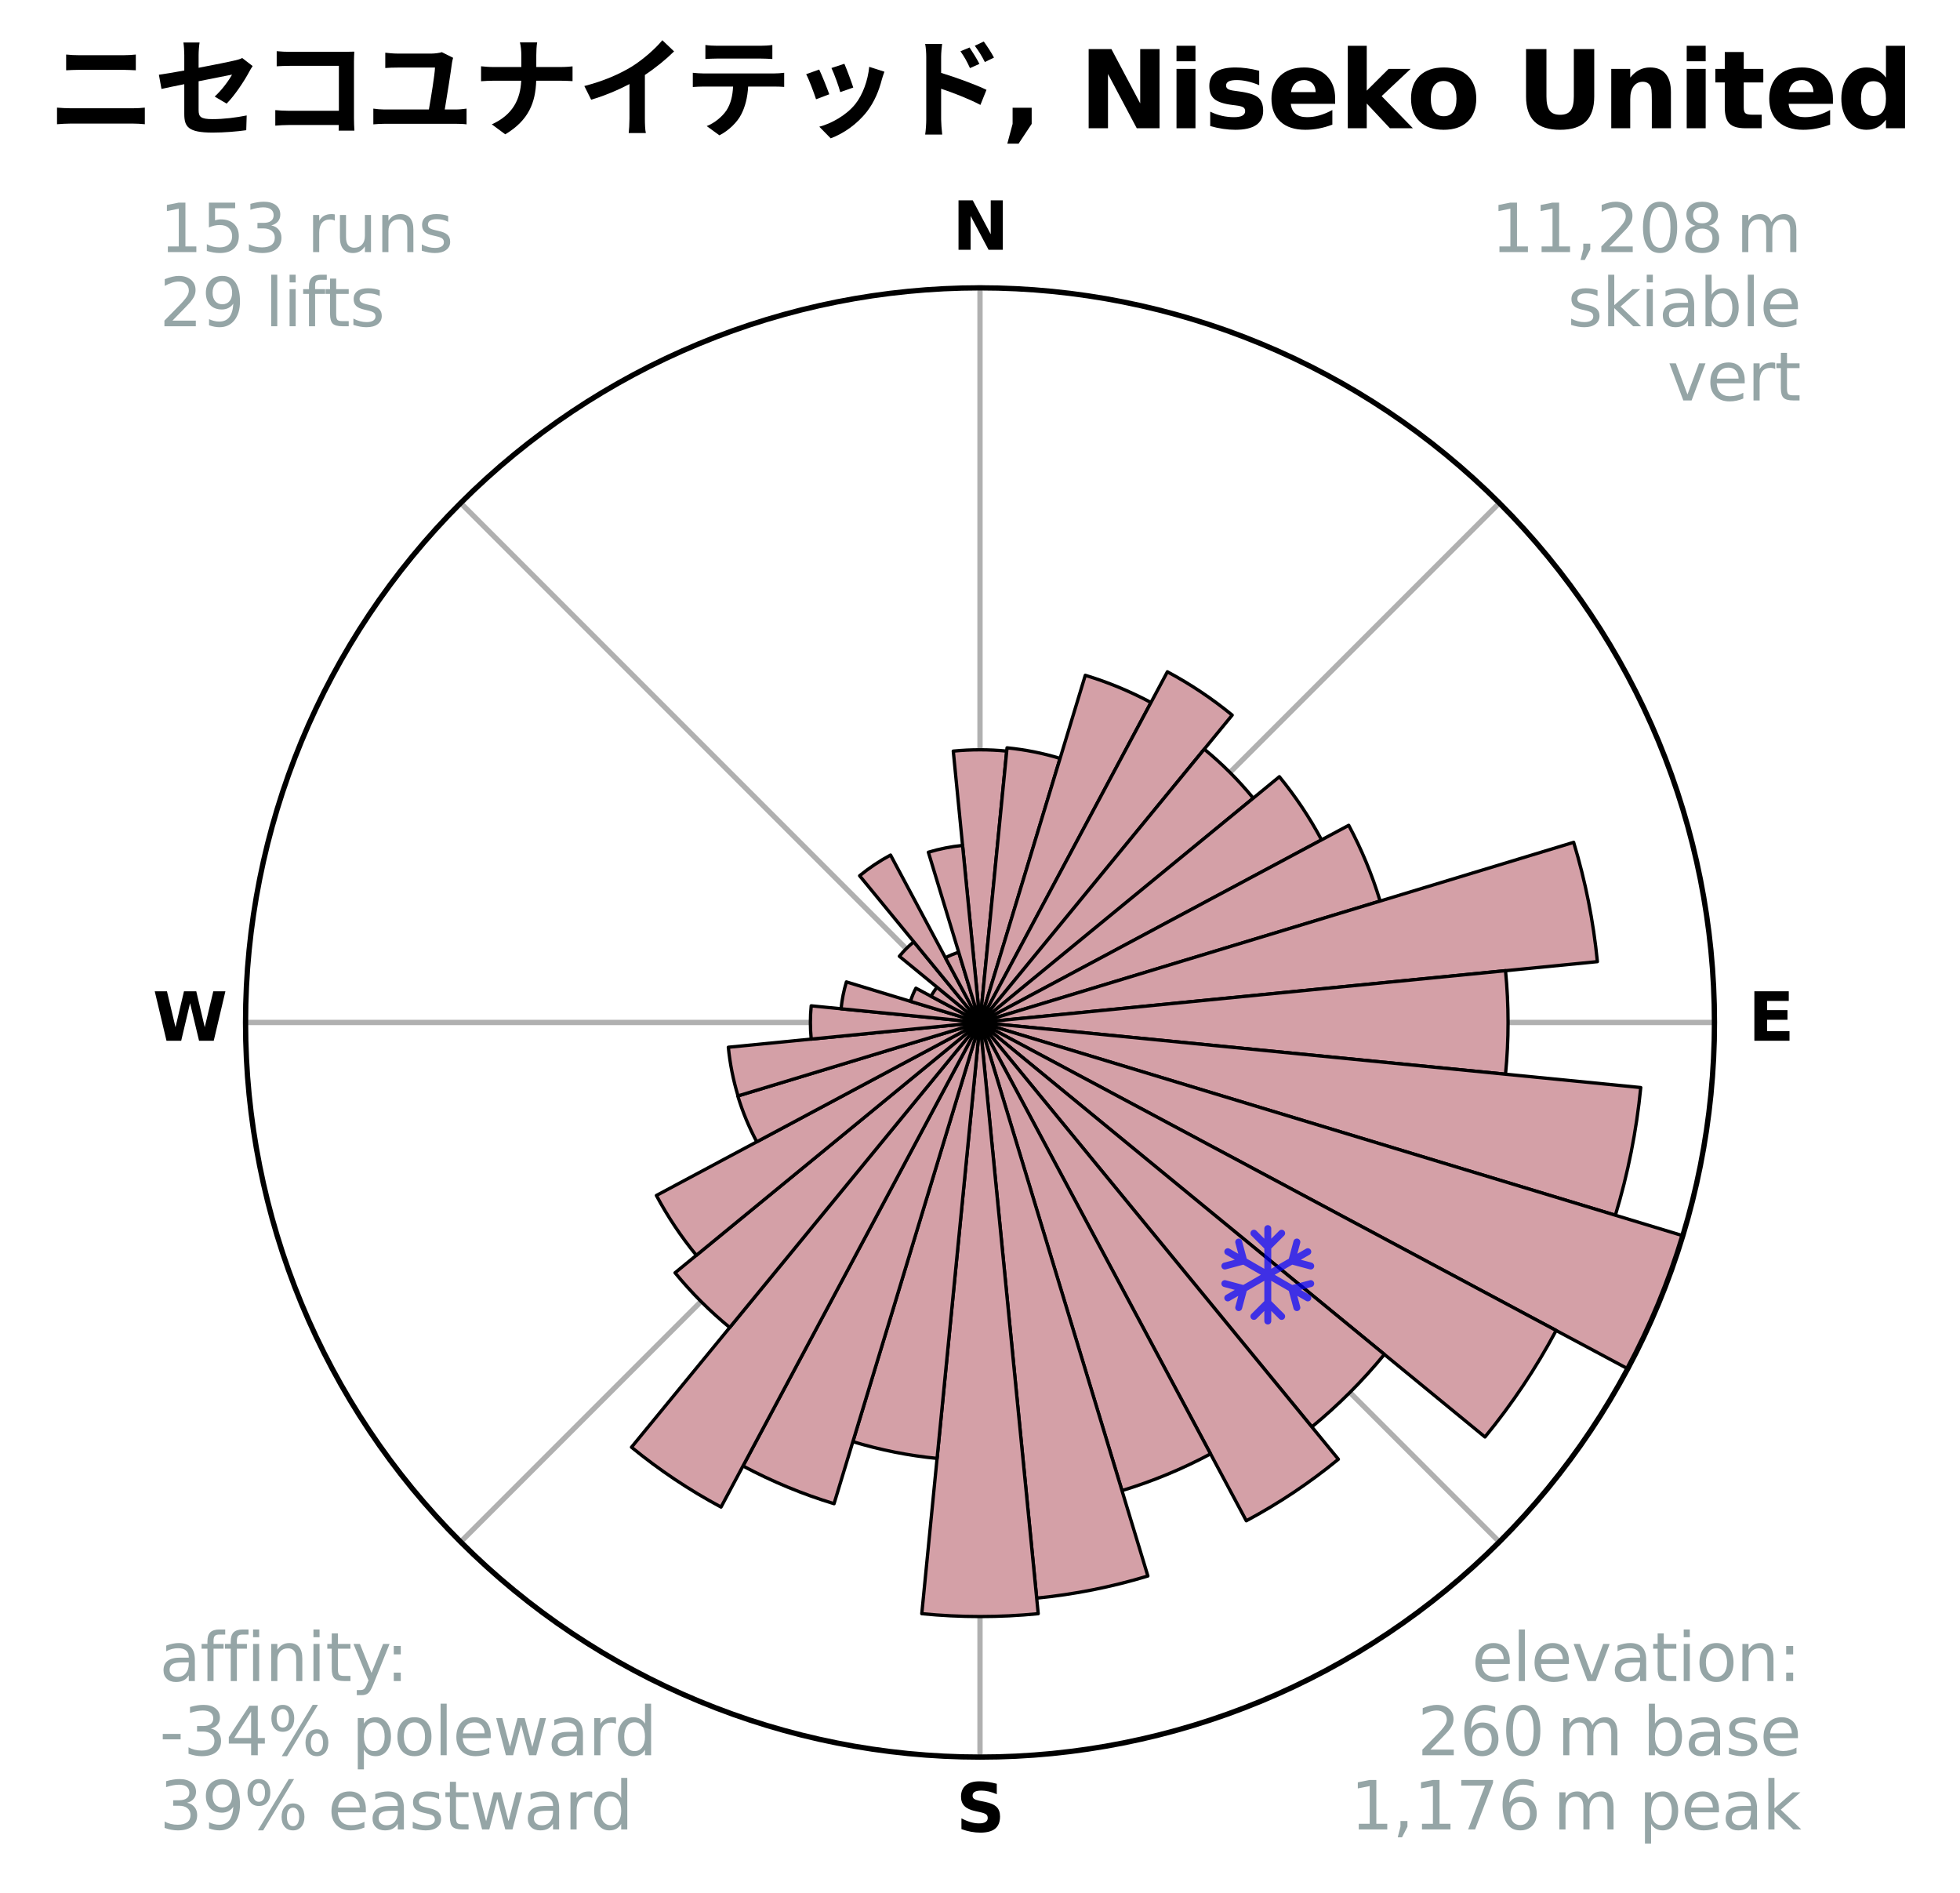 <?xml version="1.0" encoding="utf-8" standalone="no"?>
<!DOCTYPE svg PUBLIC "-//W3C//DTD SVG 1.1//EN"
  "http://www.w3.org/Graphics/SVG/1.1/DTD/svg11.dtd">
<svg xmlns:xlink="http://www.w3.org/1999/xlink" width="295.9pt" height="285.745pt" viewBox="0 0 295.9 285.745" xmlns="http://www.w3.org/2000/svg" version="1.1">
 <title>Ski Rose for ニセコユナイテッド, Niseko United</title>
 <defs>
  <style type="text/css">*{stroke-linejoin: round; stroke-linecap: butt}</style>
 </defs>
 <g id="figure_1">
  <g id="patch_1">
   <path d="M 0 285.745 
L 295.9 285.745 
L 295.9 0 
L 0 0 
z
" style="fill: #ffffff"/>
  </g>
  <g id="axes_1">
   <g id="patch_2">
    <path d="M 258.83 154.326 
C 258.83 139.765 255.962 125.346 250.39 111.894 
C 244.818 98.441 236.65 86.217 226.354 75.921 
C 216.058 65.626 203.834 57.458 190.382 51.886 
C 176.93 46.314 162.511 43.446 147.95 43.446 
C 133.389 43.446 118.97 46.314 105.518 51.886 
C 92.066 57.458 79.842 65.626 69.546 75.921 
C 59.25 86.217 51.082 98.441 45.51 111.894 
C 39.938 125.346 37.07 139.765 37.07 154.326 
C 37.07 168.886 39.938 183.305 45.51 196.757 
C 51.082 210.21 59.25 222.434 69.546 232.73 
C 79.842 243.025 92.066 251.193 105.518 256.765 
C 118.97 262.337 133.389 265.205 147.95 265.205 
C 162.511 265.205 176.93 262.337 190.382 256.765 
C 203.834 251.193 216.058 243.025 226.354 232.73 
C 236.65 222.434 244.818 210.21 250.39 196.757 
C 255.962 183.305 258.83 168.886 258.83 154.326 
M 147.95 154.326 
C 147.95 154.326 147.95 154.326 147.95 154.326 
C 147.95 154.326 147.95 154.326 147.95 154.326 
C 147.95 154.326 147.95 154.326 147.95 154.326 
C 147.95 154.326 147.95 154.326 147.95 154.326 
C 147.95 154.326 147.95 154.326 147.95 154.326 
C 147.95 154.326 147.95 154.326 147.95 154.326 
C 147.95 154.326 147.95 154.326 147.95 154.326 
C 147.95 154.326 147.95 154.326 147.95 154.326 
C 147.95 154.326 147.95 154.326 147.95 154.326 
C 147.95 154.326 147.95 154.326 147.95 154.326 
C 147.95 154.326 147.95 154.326 147.95 154.326 
C 147.95 154.326 147.95 154.326 147.95 154.326 
C 147.95 154.326 147.95 154.326 147.95 154.326 
C 147.95 154.326 147.95 154.326 147.95 154.326 
C 147.95 154.326 147.95 154.326 147.95 154.326 
C 147.95 154.326 147.95 154.326 147.95 154.326 
z
" style="fill: #ffffff"/>
   </g>
   <g id="matplotlib.axis_1">
    <g id="xtick_1">
     <g id="line2d_1">
      <path d="M 147.95 154.326 
L 147.95 43.446 
" clip-path="url(#p6fddde0075)" style="fill: none; stroke: #b0b0b0; stroke-width: 0.8; stroke-linecap: square"/>
     </g>
     <g id="text_1">
      <!-- N -->
      <g transform="translate(143.766 37.705) scale(0.1 -0.1)">
       <defs>
        <path id="DejaVuSans-Bold-4e" d="M 588 4666 
L 1931 4666 
L 3628 1466 
L 3628 4666 
L 4769 4666 
L 4769 0 
L 3425 0 
L 1728 3200 
L 1728 0 
L 588 0 
L 588 4666 
z
" transform="scale(0.016)"/>
       </defs>
       <use xlink:href="#DejaVuSans-Bold-4e"/>
      </g>
     </g>
    </g>
    <g id="xtick_2">
     <g id="line2d_2">
      <path d="M 147.95 154.326 
L 226.354 75.921 
" clip-path="url(#p6fddde0075)" style="fill: none; stroke: #b0b0b0; stroke-width: 0.8; stroke-linecap: square"/>
     </g>
    </g>
    <g id="xtick_3">
     <g id="line2d_3">
      <path d="M 147.95 154.326 
L 258.83 154.326 
" clip-path="url(#p6fddde0075)" style="fill: none; stroke: #b0b0b0; stroke-width: 0.8; stroke-linecap: square"/>
     </g>
     <g id="text_2">
      <!-- E -->
      <g transform="translate(263.914 157.085) scale(0.1 -0.1)">
       <defs>
        <path id="DejaVuSans-Bold-45" d="M 588 4666 
L 3834 4666 
L 3834 3756 
L 1791 3756 
L 1791 2888 
L 3713 2888 
L 3713 1978 
L 1791 1978 
L 1791 909 
L 3903 909 
L 3903 0 
L 588 0 
L 588 4666 
z
" transform="scale(0.016)"/>
       </defs>
       <use xlink:href="#DejaVuSans-Bold-45"/>
      </g>
     </g>
    </g>
    <g id="xtick_4">
     <g id="line2d_4">
      <path d="M 147.95 154.326 
L 226.354 232.73 
" clip-path="url(#p6fddde0075)" style="fill: none; stroke: #b0b0b0; stroke-width: 0.8; stroke-linecap: square"/>
     </g>
    </g>
    <g id="xtick_5">
     <g id="line2d_5">
      <path d="M 147.95 154.326 
L 147.95 265.205 
" clip-path="url(#p6fddde0075)" style="fill: none; stroke: #b0b0b0; stroke-width: 0.8; stroke-linecap: square"/>
     </g>
     <g id="text_3">
      <!-- S -->
      <g transform="translate(144.349 276.465) scale(0.1 -0.1)">
       <defs>
        <path id="DejaVuSans-Bold-53" d="M 3834 4519 
L 3834 3531 
Q 3450 3703 3084 3790 
Q 2719 3878 2394 3878 
Q 1963 3878 1756 3759 
Q 1550 3641 1550 3391 
Q 1550 3203 1689 3098 
Q 1828 2994 2194 2919 
L 2706 2816 
Q 3484 2659 3812 2340 
Q 4141 2022 4141 1434 
Q 4141 663 3683 286 
Q 3225 -91 2284 -91 
Q 1841 -91 1394 -6 
Q 947 78 500 244 
L 500 1259 
Q 947 1022 1364 901 
Q 1781 781 2169 781 
Q 2563 781 2772 912 
Q 2981 1044 2981 1288 
Q 2981 1506 2839 1625 
Q 2697 1744 2272 1838 
L 1806 1941 
Q 1106 2091 782 2419 
Q 459 2747 459 3303 
Q 459 4000 909 4375 
Q 1359 4750 2203 4750 
Q 2588 4750 2994 4692 
Q 3400 4634 3834 4519 
z
" transform="scale(0.016)"/>
       </defs>
       <use xlink:href="#DejaVuSans-Bold-53"/>
      </g>
     </g>
    </g>
    <g id="xtick_6">
     <g id="line2d_6">
      <path d="M 147.95 154.326 
L 69.546 232.73 
" clip-path="url(#p6fddde0075)" style="fill: none; stroke: #b0b0b0; stroke-width: 0.8; stroke-linecap: square"/>
     </g>
    </g>
    <g id="xtick_7">
     <g id="line2d_7">
      <path d="M 147.95 154.326 
L 37.07 154.326 
" clip-path="url(#p6fddde0075)" style="fill: none; stroke: #b0b0b0; stroke-width: 0.8; stroke-linecap: square"/>
     </g>
     <g id="text_4">
      <!-- W -->
      <g transform="translate(23.055 157.085) scale(0.1 -0.1)">
       <defs>
        <path id="DejaVuSans-Bold-57" d="M 191 4666 
L 1344 4666 
L 2150 1275 
L 2950 4666 
L 4109 4666 
L 4909 1275 
L 5716 4666 
L 6859 4666 
L 5759 0 
L 4372 0 
L 3525 3547 
L 2688 0 
L 1300 0 
L 191 4666 
z
" transform="scale(0.016)"/>
       </defs>
       <use xlink:href="#DejaVuSans-Bold-57"/>
      </g>
     </g>
    </g>
    <g id="xtick_8">
     <g id="line2d_8">
      <path d="M 147.95 154.326 
L 69.546 75.921 
" clip-path="url(#p6fddde0075)" style="fill: none; stroke: #b0b0b0; stroke-width: 0.8; stroke-linecap: square"/>
     </g>
    </g>
   </g>
   <g id="matplotlib.axis_2"/>
   <g id="patch_3">
    <path d="M 147.95 154.326 
C 147.95 154.326 147.95 154.326 147.95 154.326 
C 147.95 154.326 147.95 154.326 147.95 154.326 
L 151.984 113.368 
C 150.643 113.236 149.297 113.17 147.95 113.17 
C 146.603 113.17 145.257 113.236 143.916 113.368 
z
" clip-path="url(#p6fddde0075)" style="fill: #d4a0a7; stroke: #000000; stroke-width: 0.5; stroke-linejoin: miter"/>
   </g>
   <g id="patch_4">
    <path d="M 147.95 154.326 
C 147.95 154.326 147.95 154.326 147.95 154.326 
C 147.95 154.326 147.95 154.326 147.95 154.326 
L 160.04 114.469 
C 158.736 114.073 157.413 113.742 156.076 113.476 
C 154.738 113.21 153.389 113.01 152.032 112.876 
z
" clip-path="url(#p6fddde0075)" style="fill: #d4a0a7; stroke: #000000; stroke-width: 0.5; stroke-linejoin: miter"/>
   </g>
   <g id="patch_5">
    <path d="M 147.95 154.326 
C 147.95 154.326 147.95 154.326 147.95 154.326 
C 147.95 154.326 147.95 154.326 147.95 154.326 
L 173.762 106.034 
C 172.182 105.189 170.56 104.423 168.905 103.737 
C 167.249 103.051 165.56 102.447 163.845 101.927 
z
" clip-path="url(#p6fddde0075)" style="fill: #d4a0a7; stroke: #000000; stroke-width: 0.5; stroke-linejoin: miter"/>
   </g>
   <g id="patch_6">
    <path d="M 147.95 154.326 
C 147.95 154.326 147.95 154.326 147.95 154.326 
C 147.95 154.326 147.95 154.326 147.95 154.326 
L 186.022 107.935 
C 184.503 106.689 182.925 105.518 181.291 104.426 
C 179.658 103.335 177.972 102.325 176.24 101.399 
z
" clip-path="url(#p6fddde0075)" style="fill: #d4a0a7; stroke: #000000; stroke-width: 0.5; stroke-linejoin: miter"/>
   </g>
   <g id="patch_7">
    <path d="M 147.95 154.326 
C 147.95 154.326 147.95 154.326 147.95 154.326 
C 147.95 154.326 147.95 154.326 147.95 154.326 
L 189.203 120.47 
C 188.095 119.12 186.921 117.825 185.686 116.59 
C 184.451 115.355 183.155 114.181 181.805 113.073 
z
" clip-path="url(#p6fddde0075)" style="fill: #d4a0a7; stroke: #000000; stroke-width: 0.5; stroke-linejoin: miter"/>
   </g>
   <g id="patch_8">
    <path d="M 147.95 154.326 
C 147.95 154.326 147.95 154.326 147.95 154.326 
C 147.95 154.326 147.95 154.326 147.95 154.326 
L 199.513 126.764 
C 198.611 125.077 197.627 123.434 196.564 121.843 
C 195.5 120.252 194.36 118.714 193.146 117.234 
z
" clip-path="url(#p6fddde0075)" style="fill: #d4a0a7; stroke: #000000; stroke-width: 0.5; stroke-linejoin: miter"/>
   </g>
   <g id="patch_9">
    <path d="M 147.95 154.326 
C 147.95 154.326 147.95 154.326 147.95 154.326 
C 147.95 154.326 147.95 154.326 147.95 154.326 
L 208.354 136.002 
C 207.754 134.025 207.058 132.079 206.267 130.17 
C 205.476 128.261 204.592 126.392 203.618 124.57 
z
" clip-path="url(#p6fddde0075)" style="fill: #d4a0a7; stroke: #000000; stroke-width: 0.5; stroke-linejoin: miter"/>
   </g>
   <g id="patch_10">
    <path d="M 147.95 154.326 
C 147.95 154.326 147.95 154.326 147.95 154.326 
C 147.95 154.326 147.95 154.326 147.95 154.326 
L 241.156 145.146 
C 240.856 142.095 240.405 139.061 239.807 136.054 
C 239.209 133.047 238.464 130.072 237.574 127.138 
z
" clip-path="url(#p6fddde0075)" style="fill: #d4a0a7; stroke: #000000; stroke-width: 0.5; stroke-linejoin: miter"/>
   </g>
   <g id="patch_11">
    <path d="M 147.95 154.326 
C 147.95 154.326 147.95 154.326 147.95 154.326 
C 147.95 154.326 147.95 154.326 147.95 154.326 
L 227.287 162.14 
C 227.543 159.543 227.671 156.935 227.671 154.326 
C 227.671 151.716 227.543 149.108 227.287 146.511 
z
" clip-path="url(#p6fddde0075)" style="fill: #d4a0a7; stroke: #000000; stroke-width: 0.5; stroke-linejoin: miter"/>
   </g>
   <g id="patch_12">
    <path d="M 147.95 154.326 
C 147.95 154.326 147.95 154.326 147.95 154.326 
C 147.95 154.326 147.95 154.326 147.95 154.326 
L 243.87 183.423 
C 244.823 180.283 245.62 177.098 246.26 173.881 
C 246.9 170.663 247.382 167.415 247.704 164.15 
z
" clip-path="url(#p6fddde0075)" style="fill: #d4a0a7; stroke: #000000; stroke-width: 0.5; stroke-linejoin: miter"/>
   </g>
   <g id="patch_13">
    <path d="M 147.95 154.326 
C 147.95 154.326 147.95 154.326 147.95 154.326 
C 147.95 154.326 147.95 154.326 147.95 154.326 
L 245.737 206.594 
C 247.448 203.393 249.001 200.11 250.39 196.757 
C 251.779 193.404 253.002 189.985 254.056 186.512 
z
" clip-path="url(#p6fddde0075)" style="fill: #d4a0a7; stroke: #000000; stroke-width: 0.5; stroke-linejoin: miter"/>
   </g>
   <g id="patch_14">
    <path d="M 147.95 154.326 
C 147.95 154.326 147.95 154.326 147.95 154.326 
C 147.95 154.326 147.95 154.326 147.95 154.326 
L 224.187 216.892 
C 226.235 214.396 228.159 211.802 229.953 209.118 
C 231.746 206.434 233.407 203.663 234.928 200.816 
z
" clip-path="url(#p6fddde0075)" style="fill: #d4a0a7; stroke: #000000; stroke-width: 0.5; stroke-linejoin: miter"/>
   </g>
   <g id="patch_15">
    <path d="M 147.95 154.326 
C 147.95 154.326 147.95 154.326 147.95 154.326 
C 147.95 154.326 147.95 154.326 147.95 154.326 
L 198.049 215.371 
C 200.047 213.731 201.963 211.994 203.791 210.167 
C 205.619 208.339 207.356 206.423 208.996 204.424 
z
" clip-path="url(#p6fddde0075)" style="fill: #d4a0a7; stroke: #000000; stroke-width: 0.5; stroke-linejoin: miter"/>
   </g>
   <g id="patch_16">
    <path d="M 147.95 154.326 
C 147.95 154.326 147.95 154.326 147.95 154.326 
C 147.95 154.326 147.95 154.326 147.95 154.326 
L 188.153 229.54 
C 190.615 228.224 193.011 226.788 195.332 225.237 
C 197.653 223.686 199.896 222.022 202.054 220.251 
z
" clip-path="url(#p6fddde0075)" style="fill: #d4a0a7; stroke: #000000; stroke-width: 0.5; stroke-linejoin: miter"/>
   </g>
   <g id="patch_17">
    <path d="M 147.95 154.326 
C 147.95 154.326 147.95 154.326 147.95 154.326 
C 147.95 154.326 147.95 154.326 147.95 154.326 
L 169.384 224.983 
C 171.696 224.281 173.973 223.466 176.206 222.541 
C 178.439 221.617 180.625 220.583 182.756 219.443 
z
" clip-path="url(#p6fddde0075)" style="fill: #d4a0a7; stroke: #000000; stroke-width: 0.5; stroke-linejoin: miter"/>
   </g>
   <g id="patch_18">
    <path d="M 147.95 154.326 
C 147.95 154.326 147.95 154.326 147.95 154.326 
C 147.95 154.326 147.95 154.326 147.95 154.326 
L 156.508 241.214 
C 159.352 240.934 162.18 240.514 164.983 239.957 
C 167.786 239.399 170.56 238.705 173.294 237.875 
z
" clip-path="url(#p6fddde0075)" style="fill: #d4a0a7; stroke: #000000; stroke-width: 0.5; stroke-linejoin: miter"/>
   </g>
   <g id="patch_19">
    <path d="M 147.95 154.326 
C 147.95 154.326 147.95 154.326 147.95 154.326 
C 147.95 154.326 147.95 154.326 147.95 154.326 
L 139.161 243.563 
C 142.082 243.85 145.015 243.994 147.95 243.994 
C 150.885 243.994 153.818 243.85 156.739 243.563 
z
" clip-path="url(#p6fddde0075)" style="fill: #d4a0a7; stroke: #000000; stroke-width: 0.5; stroke-linejoin: miter"/>
   </g>
   <g id="patch_20">
    <path d="M 147.95 154.326 
C 147.95 154.326 147.95 154.326 147.95 154.326 
C 147.95 154.326 147.95 154.326 147.95 154.326 
L 128.757 217.598 
C 130.828 218.226 132.928 218.752 135.051 219.174 
C 137.173 219.597 139.315 219.914 141.469 220.126 
z
" clip-path="url(#p6fddde0075)" style="fill: #d4a0a7; stroke: #000000; stroke-width: 0.5; stroke-linejoin: miter"/>
   </g>
   <g id="patch_21">
    <path d="M 147.95 154.326 
C 147.95 154.326 147.95 154.326 147.95 154.326 
C 147.95 154.326 147.95 154.326 147.95 154.326 
L 112.168 221.268 
C 114.359 222.44 116.607 223.502 118.902 224.453 
C 121.198 225.404 123.538 226.242 125.916 226.963 
z
" clip-path="url(#p6fddde0075)" style="fill: #d4a0a7; stroke: #000000; stroke-width: 0.5; stroke-linejoin: miter"/>
   </g>
   <g id="patch_22">
    <path d="M 147.95 154.326 
C 147.95 154.326 147.95 154.326 147.95 154.326 
C 147.95 154.326 147.95 154.326 147.95 154.326 
L 95.336 218.436 
C 97.434 220.158 99.616 221.776 101.873 223.285 
C 104.13 224.793 106.46 226.189 108.854 227.469 
z
" clip-path="url(#p6fddde0075)" style="fill: #d4a0a7; stroke: #000000; stroke-width: 0.5; stroke-linejoin: miter"/>
   </g>
   <g id="patch_23">
    <path d="M 147.95 154.326 
C 147.95 154.326 147.95 154.326 147.95 154.326 
C 147.95 154.326 147.95 154.326 147.95 154.326 
L 101.911 192.109 
C 103.147 193.616 104.457 195.061 105.836 196.44 
C 107.214 197.818 108.66 199.128 110.166 200.365 
z
" clip-path="url(#p6fddde0075)" style="fill: #d4a0a7; stroke: #000000; stroke-width: 0.5; stroke-linejoin: miter"/>
   </g>
   <g id="patch_24">
    <path d="M 147.95 154.326 
C 147.95 154.326 147.95 154.326 147.95 154.326 
C 147.95 154.326 147.95 154.326 147.95 154.326 
L 99.096 180.439 
C 99.95 182.038 100.883 183.594 101.89 185.102 
C 102.898 186.609 103.978 188.066 105.129 189.468 
z
" clip-path="url(#p6fddde0075)" style="fill: #d4a0a7; stroke: #000000; stroke-width: 0.5; stroke-linejoin: miter"/>
   </g>
   <g id="patch_25">
    <path d="M 147.95 154.326 
C 147.95 154.326 147.95 154.326 147.95 154.326 
C 147.95 154.326 147.95 154.326 147.95 154.326 
L 111.382 165.418 
C 111.745 166.615 112.167 167.794 112.645 168.949 
C 113.124 170.105 113.659 171.236 114.249 172.339 
z
" clip-path="url(#p6fddde0075)" style="fill: #d4a0a7; stroke: #000000; stroke-width: 0.5; stroke-linejoin: miter"/>
   </g>
   <g id="patch_26">
    <path d="M 147.95 154.326 
C 147.95 154.326 147.95 154.326 147.95 154.326 
C 147.95 154.326 147.95 154.326 147.95 154.326 
L 109.957 158.067 
C 110.08 159.311 110.263 160.548 110.507 161.773 
C 110.751 162.999 111.055 164.212 111.417 165.408 
z
" clip-path="url(#p6fddde0075)" style="fill: #d4a0a7; stroke: #000000; stroke-width: 0.5; stroke-linejoin: miter"/>
   </g>
   <g id="patch_27">
    <path d="M 147.95 154.326 
C 147.95 154.326 147.95 154.326 147.95 154.326 
C 147.95 154.326 147.95 154.326 147.95 154.326 
L 122.468 151.816 
C 122.386 152.65 122.345 153.487 122.345 154.326 
C 122.345 155.164 122.386 156.001 122.468 156.835 
z
" clip-path="url(#p6fddde0075)" style="fill: #d4a0a7; stroke: #000000; stroke-width: 0.5; stroke-linejoin: miter"/>
   </g>
   <g id="patch_28">
    <path d="M 147.95 154.326 
C 147.95 154.326 147.95 154.326 147.95 154.326 
C 147.95 154.326 147.95 154.326 147.95 154.326 
L 127.781 148.207 
C 127.581 148.868 127.413 149.537 127.279 150.214 
C 127.144 150.89 127.043 151.573 126.975 152.26 
z
" clip-path="url(#p6fddde0075)" style="fill: #d4a0a7; stroke: #000000; stroke-width: 0.5; stroke-linejoin: miter"/>
   </g>
   <g id="patch_29">
    <path d="M 147.95 154.326 
C 147.95 154.326 147.95 154.326 147.95 154.326 
C 147.95 154.326 147.95 154.326 147.95 154.326 
L 138.275 149.154 
C 138.106 149.471 137.952 149.796 137.815 150.127 
C 137.677 150.459 137.556 150.797 137.452 151.141 
z
" clip-path="url(#p6fddde0075)" style="fill: #d4a0a7; stroke: #000000; stroke-width: 0.5; stroke-linejoin: miter"/>
   </g>
   <g id="patch_30">
    <path d="M 147.95 154.326 
C 147.95 154.326 147.95 154.326 147.95 154.326 
C 147.95 154.326 147.95 154.326 147.95 154.326 
L 141.472 149.009 
C 141.298 149.221 141.134 149.442 140.982 149.67 
C 140.83 149.898 140.688 150.133 140.559 150.375 
z
" clip-path="url(#p6fddde0075)" style="fill: #d4a0a7; stroke: #000000; stroke-width: 0.5; stroke-linejoin: miter"/>
   </g>
   <g id="patch_31">
    <path d="M 147.95 154.326 
C 147.95 154.326 147.95 154.326 147.95 154.326 
C 147.95 154.326 147.95 154.326 147.95 154.326 
L 137.96 142.152 
C 137.561 142.479 137.179 142.826 136.815 143.19 
C 136.45 143.555 136.104 143.937 135.777 144.335 
z
" clip-path="url(#p6fddde0075)" style="fill: #d4a0a7; stroke: #000000; stroke-width: 0.5; stroke-linejoin: miter"/>
   </g>
   <g id="patch_32">
    <path d="M 147.95 154.326 
C 147.95 154.326 147.95 154.326 147.95 154.326 
C 147.95 154.326 147.95 154.326 147.95 154.326 
L 134.446 129.061 
C 133.619 129.503 132.814 129.985 132.034 130.506 
C 131.255 131.027 130.501 131.586 129.776 132.181 
z
" clip-path="url(#p6fddde0075)" style="fill: #d4a0a7; stroke: #000000; stroke-width: 0.5; stroke-linejoin: miter"/>
   </g>
   <g id="patch_33">
    <path d="M 147.95 154.326 
C 147.95 154.326 147.95 154.326 147.95 154.326 
C 147.95 154.326 147.95 154.326 147.95 154.326 
L 144.736 143.731 
C 144.389 143.836 144.048 143.958 143.713 144.097 
C 143.378 144.235 143.05 144.39 142.731 144.561 
z
" clip-path="url(#p6fddde0075)" style="fill: #d4a0a7; stroke: #000000; stroke-width: 0.5; stroke-linejoin: miter"/>
   </g>
   <g id="patch_34">
    <path d="M 147.95 154.326 
C 147.95 154.326 147.95 154.326 147.95 154.326 
C 147.95 154.326 147.95 154.326 147.95 154.326 
L 145.318 127.605 
C 144.444 127.691 143.574 127.82 142.712 127.992 
C 141.85 128.163 140.997 128.377 140.156 128.632 
z
" clip-path="url(#p6fddde0075)" style="fill: #d4a0a7; stroke: #000000; stroke-width: 0.5; stroke-linejoin: miter"/>
   </g>
   <g id="PathCollection_1">
    <defs>
     <path id="md1e8bf6f06" d="M 0.194 7.414 
L 0.194 7.414 
C 0.055 7.414 -0.078 7.359 -0.176 7.261 
C -0.274 7.163 -0.33 7.03 -0.33 6.891 
L -0.33 5.365 
L -1.528 6.564 
L -1.528 6.564 
C -1.577 6.613 -1.635 6.651 -1.698 6.678 
C -1.762 6.704 -1.83 6.718 -1.899 6.718 
C -1.968 6.718 -2.036 6.704 -2.1 6.678 
C -2.163 6.651 -2.221 6.613 -2.27 6.564 
L -2.27 6.564 
C -2.318 6.515 -2.357 6.458 -2.383 6.394 
C -2.41 6.33 -2.423 6.262 -2.423 6.193 
C -2.423 6.124 -2.41 6.056 -2.383 5.993 
C -2.357 5.929 -2.318 5.871 -2.27 5.823 
L -0.33 3.884 
L -0.33 0.821 
L -2.981 2.352 
L -3.692 5.001 
L -3.692 5.001 
C -3.728 5.135 -3.815 5.25 -3.935 5.319 
C -4.055 5.389 -4.198 5.408 -4.332 5.372 
L -4.332 5.372 
C -4.466 5.336 -4.581 5.249 -4.65 5.129 
C -4.719 5.009 -4.738 4.866 -4.703 4.732 
L -4.263 3.093 
L -5.586 3.856 
L -5.586 3.856 
C -5.645 3.89 -5.711 3.913 -5.779 3.922 
C -5.847 3.931 -5.916 3.926 -5.983 3.909 
C -6.049 3.891 -6.111 3.86 -6.166 3.818 
C -6.221 3.777 -6.266 3.724 -6.301 3.665 
L -6.301 3.665 
C -6.335 3.605 -6.358 3.54 -6.367 3.471 
C -6.375 3.403 -6.371 3.334 -6.353 3.267 
C -6.335 3.201 -6.304 3.139 -6.263 3.084 
C -6.221 3.03 -6.168 2.984 -6.109 2.95 
L -4.786 2.187 
L -6.425 1.747 
L -6.425 1.747 
C -6.559 1.711 -6.673 1.623 -6.743 1.503 
C -6.812 1.383 -6.831 1.24 -6.795 1.106 
L -6.795 1.106 
C -6.777 1.04 -6.747 0.978 -6.705 0.923 
C -6.663 0.869 -6.611 0.823 -6.551 0.789 
C -6.491 0.754 -6.426 0.732 -6.357 0.723 
C -6.289 0.715 -6.22 0.719 -6.154 0.737 
L -3.505 1.447 
L -0.852 -0.085 
L -3.504 -1.616 
L -6.154 -0.906 
L -6.154 -0.906 
C -6.22 -0.888 -6.289 -0.883 -6.358 -0.892 
C -6.426 -0.901 -6.492 -0.924 -6.551 -0.958 
C -6.611 -0.992 -6.663 -1.038 -6.705 -1.093 
C -6.747 -1.148 -6.778 -1.21 -6.795 -1.276 
L -6.795 -1.276 
C -6.831 -1.41 -6.812 -1.553 -6.743 -1.673 
C -6.673 -1.793 -6.559 -1.881 -6.425 -1.917 
L -4.786 -2.355 
L -6.109 -3.12 
L -6.109 -3.12 
C -6.229 -3.189 -6.316 -3.303 -6.352 -3.437 
C -6.388 -3.571 -6.37 -3.713 -6.301 -3.834 
L -6.301 -3.834 
C -6.266 -3.893 -6.221 -3.945 -6.166 -3.987 
C -6.112 -4.029 -6.049 -4.06 -5.983 -4.078 
C -5.917 -4.096 -5.847 -4.1 -5.779 -4.091 
C -5.711 -4.082 -5.645 -4.06 -5.586 -4.026 
L -4.263 -3.261 
L -4.703 -4.9 
L -4.703 -4.9 
C -4.738 -5.034 -4.719 -5.177 -4.65 -5.297 
C -4.581 -5.417 -4.466 -5.505 -4.332 -5.541 
L -4.332 -5.541 
C -4.198 -5.576 -4.056 -5.558 -3.936 -5.488 
C -3.816 -5.419 -3.728 -5.305 -3.692 -5.171 
L -2.982 -2.522 
L -0.329 -0.99 
L -0.329 -4.052 
L -2.269 -5.992 
L -2.269 -5.992 
C -2.318 -6.04 -2.357 -6.098 -2.383 -6.162 
C -2.41 -6.225 -2.423 -6.293 -2.423 -6.362 
C -2.423 -6.431 -2.41 -6.499 -2.383 -6.563 
C -2.357 -6.626 -2.318 -6.684 -2.269 -6.733 
L -2.269 -6.733 
C -2.221 -6.782 -2.163 -6.82 -2.1 -6.847 
C -2.036 -6.873 -1.968 -6.887 -1.899 -6.887 
C -1.83 -6.887 -1.762 -6.873 -1.698 -6.847 
C -1.635 -6.82 -1.577 -6.782 -1.528 -6.733 
L -0.329 -5.534 
L -0.329 -7.06 
L -0.329 -7.06 
C -0.329 -7.198 -0.274 -7.332 -0.176 -7.43 
C -0.078 -7.528 0.055 -7.583 0.194 -7.583 
L 0.194 -7.583 
C 0.332 -7.583 0.466 -7.528 0.564 -7.43 
C 0.662 -7.332 0.717 -7.198 0.717 -7.06 
L 0.717 -5.534 
L 1.916 -6.733 
L 1.916 -6.733 
C 1.964 -6.782 2.022 -6.82 2.086 -6.847 
C 2.149 -6.873 2.218 -6.887 2.286 -6.887 
C 2.355 -6.887 2.423 -6.873 2.487 -6.847 
C 2.551 -6.82 2.608 -6.782 2.657 -6.733 
L 2.657 -6.733 
C 2.706 -6.684 2.744 -6.626 2.771 -6.563 
C 2.797 -6.499 2.811 -6.431 2.811 -6.362 
C 2.811 -6.293 2.797 -6.225 2.771 -6.162 
C 2.744 -6.098 2.706 -6.04 2.657 -5.992 
L 0.717 -4.052 
L 0.717 -0.991 
L 3.369 -2.523 
L 4.079 -5.171 
L 4.079 -5.171 
C 4.115 -5.305 4.203 -5.419 4.323 -5.488 
C 4.443 -5.558 4.586 -5.576 4.72 -5.541 
L 4.72 -5.541 
C 4.854 -5.505 4.968 -5.417 5.038 -5.297 
C 5.107 -5.177 5.126 -5.034 5.09 -4.9 
L 4.65 -3.263 
L 5.973 -4.026 
L 5.973 -4.026 
C 6.033 -4.06 6.098 -4.082 6.167 -4.091 
C 6.235 -4.1 6.304 -4.096 6.37 -4.078 
C 6.437 -4.06 6.499 -4.029 6.554 -3.987 
C 6.608 -3.945 6.654 -3.893 6.688 -3.833 
L 6.688 -3.833 
C 6.757 -3.713 6.776 -3.571 6.74 -3.437 
C 6.704 -3.303 6.616 -3.189 6.496 -3.12 
L 5.173 -2.355 
L 6.812 -1.917 
L 6.812 -1.917 
C 6.946 -1.881 7.061 -1.793 7.13 -1.673 
C 7.2 -1.553 7.219 -1.41 7.183 -1.276 
L 7.183 -1.276 
C 7.165 -1.21 7.134 -1.147 7.093 -1.093 
C 7.051 -1.038 6.998 -0.992 6.939 -0.958 
C 6.879 -0.923 6.813 -0.901 6.745 -0.892 
C 6.677 -0.883 6.608 -0.888 6.541 -0.906 
L 3.891 -1.616 
L 1.239 -0.085 
L 3.893 1.447 
L 6.541 0.737 
L 6.541 0.737 
C 6.675 0.701 6.818 0.72 6.938 0.789 
C 7.058 0.859 7.145 0.973 7.181 1.106 
L 7.181 1.106 
C 7.217 1.24 7.198 1.383 7.129 1.503 
C 7.06 1.623 6.946 1.711 6.812 1.747 
L 5.173 2.187 
L 6.496 2.95 
L 6.496 2.95 
C 6.556 2.984 6.608 3.03 6.65 3.085 
C 6.691 3.139 6.722 3.201 6.74 3.268 
C 6.758 3.334 6.762 3.404 6.753 3.472 
C 6.744 3.54 6.721 3.606 6.687 3.665 
L 6.687 3.665 
C 6.617 3.785 6.503 3.872 6.369 3.908 
C 6.236 3.944 6.093 3.925 5.973 3.856 
L 4.65 3.091 
L 5.089 4.732 
L 5.089 4.732 
C 5.125 4.866 5.106 5.008 5.037 5.128 
C 4.967 5.248 4.853 5.336 4.72 5.372 
L 4.72 5.372 
C 4.586 5.408 4.443 5.389 4.323 5.319 
C 4.203 5.25 4.115 5.136 4.079 5.002 
L 3.368 2.352 
L 0.717 0.821 
L 0.717 3.884 
L 2.657 5.823 
L 2.657 5.823 
C 2.706 5.871 2.745 5.929 2.771 5.993 
C 2.797 6.056 2.811 6.125 2.811 6.193 
C 2.811 6.262 2.797 6.331 2.771 6.394 
C 2.745 6.458 2.706 6.515 2.657 6.564 
L 2.657 6.564 
C 2.608 6.613 2.551 6.652 2.487 6.678 
C 2.424 6.704 2.355 6.718 2.286 6.718 
C 2.218 6.718 2.149 6.704 2.086 6.678 
C 2.022 6.652 1.965 6.613 1.916 6.564 
L 0.717 5.365 
L 0.717 6.891 
L 0.717 6.891 
C 0.717 7.03 0.662 7.163 0.564 7.261 
C 0.466 7.359 0.333 7.414 0.194 7.414 
L 0.194 7.414 
z
"/>
    </defs>
    <g clip-path="url(#p6fddde0075)">
     <use xlink:href="#md1e8bf6f06" x="191.204" y="192.499" style="fill: #0000ff; fill-opacity: 0.7"/>
    </g>
   </g>
   <g id="patch_35">
    <path d="M 147.95 43.446 
C 133.389 43.446 118.97 46.314 105.518 51.886 
C 92.066 57.458 79.842 65.626 69.546 75.921 
C 59.25 86.217 51.082 98.441 45.51 111.894 
C 39.938 125.346 37.07 139.765 37.07 154.326 
C 37.07 168.886 39.938 183.305 45.51 196.757 
C 51.082 210.21 59.25 222.434 69.546 232.73 
C 79.842 243.025 92.066 251.193 105.518 256.765 
C 118.97 262.337 133.389 265.205 147.95 265.205 
C 162.511 265.205 176.93 262.337 190.382 256.765 
C 203.834 251.193 216.058 243.025 226.354 232.73 
C 236.65 222.434 244.818 210.21 250.39 196.757 
C 255.962 183.305 258.83 168.886 258.83 154.326 
C 258.83 139.765 255.962 125.346 250.39 111.894 
C 244.818 98.441 236.65 86.217 226.354 75.921 
C 216.058 65.626 203.834 57.458 190.382 51.886 
C 176.93 46.314 162.511 43.446 147.95 43.446 
" style="fill: none; stroke: #000000; stroke-width: 0.8; stroke-linejoin: miter; stroke-linecap: square"/>
   </g>
   <g id="text_5">
    <!-- 153 runs -->
    <g style="fill: #95a5a6" transform="translate(24.072 38.046) scale(0.1 -0.1)">
     <defs>
      <path id="DejaVuSans-31" d="M 794 531 
L 1825 531 
L 1825 4091 
L 703 3866 
L 703 4441 
L 1819 4666 
L 2450 4666 
L 2450 531 
L 3481 531 
L 3481 0 
L 794 0 
L 794 531 
z
" transform="scale(0.016)"/>
      <path id="DejaVuSans-35" d="M 691 4666 
L 3169 4666 
L 3169 4134 
L 1269 4134 
L 1269 2991 
Q 1406 3038 1543 3061 
Q 1681 3084 1819 3084 
Q 2600 3084 3056 2656 
Q 3513 2228 3513 1497 
Q 3513 744 3044 326 
Q 2575 -91 1722 -91 
Q 1428 -91 1123 -41 
Q 819 9 494 109 
L 494 744 
Q 775 591 1075 516 
Q 1375 441 1709 441 
Q 2250 441 2565 725 
Q 2881 1009 2881 1497 
Q 2881 1984 2565 2268 
Q 2250 2553 1709 2553 
Q 1456 2553 1204 2497 
Q 953 2441 691 2322 
L 691 4666 
z
" transform="scale(0.016)"/>
      <path id="DejaVuSans-33" d="M 2597 2516 
Q 3050 2419 3304 2112 
Q 3559 1806 3559 1356 
Q 3559 666 3084 287 
Q 2609 -91 1734 -91 
Q 1441 -91 1130 -33 
Q 819 25 488 141 
L 488 750 
Q 750 597 1062 519 
Q 1375 441 1716 441 
Q 2309 441 2620 675 
Q 2931 909 2931 1356 
Q 2931 1769 2642 2001 
Q 2353 2234 1838 2234 
L 1294 2234 
L 1294 2753 
L 1863 2753 
Q 2328 2753 2575 2939 
Q 2822 3125 2822 3475 
Q 2822 3834 2567 4026 
Q 2313 4219 1838 4219 
Q 1578 4219 1281 4162 
Q 984 4106 628 3988 
L 628 4550 
Q 988 4650 1302 4700 
Q 1616 4750 1894 4750 
Q 2613 4750 3031 4423 
Q 3450 4097 3450 3541 
Q 3450 3153 3228 2886 
Q 3006 2619 2597 2516 
z
" transform="scale(0.016)"/>
      <path id="DejaVuSans-20" transform="scale(0.016)"/>
      <path id="DejaVuSans-72" d="M 2631 2963 
Q 2534 3019 2420 3045 
Q 2306 3072 2169 3072 
Q 1681 3072 1420 2755 
Q 1159 2438 1159 1844 
L 1159 0 
L 581 0 
L 581 3500 
L 1159 3500 
L 1159 2956 
Q 1341 3275 1631 3429 
Q 1922 3584 2338 3584 
Q 2397 3584 2469 3576 
Q 2541 3569 2628 3553 
L 2631 2963 
z
" transform="scale(0.016)"/>
      <path id="DejaVuSans-75" d="M 544 1381 
L 544 3500 
L 1119 3500 
L 1119 1403 
Q 1119 906 1312 657 
Q 1506 409 1894 409 
Q 2359 409 2629 706 
Q 2900 1003 2900 1516 
L 2900 3500 
L 3475 3500 
L 3475 0 
L 2900 0 
L 2900 538 
Q 2691 219 2414 64 
Q 2138 -91 1772 -91 
Q 1169 -91 856 284 
Q 544 659 544 1381 
z
M 1991 3584 
L 1991 3584 
z
" transform="scale(0.016)"/>
      <path id="DejaVuSans-6e" d="M 3513 2113 
L 3513 0 
L 2938 0 
L 2938 2094 
Q 2938 2591 2744 2837 
Q 2550 3084 2163 3084 
Q 1697 3084 1428 2787 
Q 1159 2491 1159 1978 
L 1159 0 
L 581 0 
L 581 3500 
L 1159 3500 
L 1159 2956 
Q 1366 3272 1645 3428 
Q 1925 3584 2291 3584 
Q 2894 3584 3203 3211 
Q 3513 2838 3513 2113 
z
" transform="scale(0.016)"/>
      <path id="DejaVuSans-73" d="M 2834 3397 
L 2834 2853 
Q 2591 2978 2328 3040 
Q 2066 3103 1784 3103 
Q 1356 3103 1142 2972 
Q 928 2841 928 2578 
Q 928 2378 1081 2264 
Q 1234 2150 1697 2047 
L 1894 2003 
Q 2506 1872 2764 1633 
Q 3022 1394 3022 966 
Q 3022 478 2636 193 
Q 2250 -91 1575 -91 
Q 1294 -91 989 -36 
Q 684 19 347 128 
L 347 722 
Q 666 556 975 473 
Q 1284 391 1588 391 
Q 1994 391 2212 530 
Q 2431 669 2431 922 
Q 2431 1156 2273 1281 
Q 2116 1406 1581 1522 
L 1381 1569 
Q 847 1681 609 1914 
Q 372 2147 372 2553 
Q 372 3047 722 3315 
Q 1072 3584 1716 3584 
Q 2034 3584 2315 3537 
Q 2597 3491 2834 3397 
z
" transform="scale(0.016)"/>
     </defs>
     <use xlink:href="#DejaVuSans-31"/>
     <use xlink:href="#DejaVuSans-35" x="63.623"/>
     <use xlink:href="#DejaVuSans-33" x="127.246"/>
     <use xlink:href="#DejaVuSans-20" x="190.869"/>
     <use xlink:href="#DejaVuSans-72" x="222.656"/>
     <use xlink:href="#DejaVuSans-75" x="263.77"/>
     <use xlink:href="#DejaVuSans-6e" x="327.148"/>
     <use xlink:href="#DejaVuSans-73" x="390.527"/>
    </g>
    <!-- 29 lifts -->
    <g style="fill: #95a5a6" transform="translate(24.072 49.243) scale(0.1 -0.1)">
     <defs>
      <path id="DejaVuSans-32" d="M 1228 531 
L 3431 531 
L 3431 0 
L 469 0 
L 469 531 
Q 828 903 1448 1529 
Q 2069 2156 2228 2338 
Q 2531 2678 2651 2914 
Q 2772 3150 2772 3378 
Q 2772 3750 2511 3984 
Q 2250 4219 1831 4219 
Q 1534 4219 1204 4116 
Q 875 4013 500 3803 
L 500 4441 
Q 881 4594 1212 4672 
Q 1544 4750 1819 4750 
Q 2544 4750 2975 4387 
Q 3406 4025 3406 3419 
Q 3406 3131 3298 2873 
Q 3191 2616 2906 2266 
Q 2828 2175 2409 1742 
Q 1991 1309 1228 531 
z
" transform="scale(0.016)"/>
      <path id="DejaVuSans-39" d="M 703 97 
L 703 672 
Q 941 559 1184 500 
Q 1428 441 1663 441 
Q 2288 441 2617 861 
Q 2947 1281 2994 2138 
Q 2813 1869 2534 1725 
Q 2256 1581 1919 1581 
Q 1219 1581 811 2004 
Q 403 2428 403 3163 
Q 403 3881 828 4315 
Q 1253 4750 1959 4750 
Q 2769 4750 3195 4129 
Q 3622 3509 3622 2328 
Q 3622 1225 3098 567 
Q 2575 -91 1691 -91 
Q 1453 -91 1209 -44 
Q 966 3 703 97 
z
M 1959 2075 
Q 2384 2075 2632 2365 
Q 2881 2656 2881 3163 
Q 2881 3666 2632 3958 
Q 2384 4250 1959 4250 
Q 1534 4250 1286 3958 
Q 1038 3666 1038 3163 
Q 1038 2656 1286 2365 
Q 1534 2075 1959 2075 
z
" transform="scale(0.016)"/>
      <path id="DejaVuSans-6c" d="M 603 4863 
L 1178 4863 
L 1178 0 
L 603 0 
L 603 4863 
z
" transform="scale(0.016)"/>
      <path id="DejaVuSans-69" d="M 603 3500 
L 1178 3500 
L 1178 0 
L 603 0 
L 603 3500 
z
M 603 4863 
L 1178 4863 
L 1178 4134 
L 603 4134 
L 603 4863 
z
" transform="scale(0.016)"/>
      <path id="DejaVuSans-66" d="M 2375 4863 
L 2375 4384 
L 1825 4384 
Q 1516 4384 1395 4259 
Q 1275 4134 1275 3809 
L 1275 3500 
L 2222 3500 
L 2222 3053 
L 1275 3053 
L 1275 0 
L 697 0 
L 697 3053 
L 147 3053 
L 147 3500 
L 697 3500 
L 697 3744 
Q 697 4328 969 4595 
Q 1241 4863 1831 4863 
L 2375 4863 
z
" transform="scale(0.016)"/>
      <path id="DejaVuSans-74" d="M 1172 4494 
L 1172 3500 
L 2356 3500 
L 2356 3053 
L 1172 3053 
L 1172 1153 
Q 1172 725 1289 603 
Q 1406 481 1766 481 
L 2356 481 
L 2356 0 
L 1766 0 
Q 1100 0 847 248 
Q 594 497 594 1153 
L 594 3053 
L 172 3053 
L 172 3500 
L 594 3500 
L 594 4494 
L 1172 4494 
z
" transform="scale(0.016)"/>
     </defs>
     <use xlink:href="#DejaVuSans-32"/>
     <use xlink:href="#DejaVuSans-39" x="63.623"/>
     <use xlink:href="#DejaVuSans-20" x="127.246"/>
     <use xlink:href="#DejaVuSans-6c" x="159.033"/>
     <use xlink:href="#DejaVuSans-69" x="186.816"/>
     <use xlink:href="#DejaVuSans-66" x="214.6"/>
     <use xlink:href="#DejaVuSans-74" x="248.055"/>
     <use xlink:href="#DejaVuSans-73" x="287.264"/>
    </g>
   </g>
   <g id="text_6">
    <!-- 11,208 m -->
    <g style="fill: #95a5a6" transform="translate(225.1 38.046) scale(0.1 -0.1)">
     <defs>
      <path id="DejaVuSans-2c" d="M 750 794 
L 1409 794 
L 1409 256 
L 897 -744 
L 494 -744 
L 750 256 
L 750 794 
z
" transform="scale(0.016)"/>
      <path id="DejaVuSans-30" d="M 2034 4250 
Q 1547 4250 1301 3770 
Q 1056 3291 1056 2328 
Q 1056 1369 1301 889 
Q 1547 409 2034 409 
Q 2525 409 2770 889 
Q 3016 1369 3016 2328 
Q 3016 3291 2770 3770 
Q 2525 4250 2034 4250 
z
M 2034 4750 
Q 2819 4750 3233 4129 
Q 3647 3509 3647 2328 
Q 3647 1150 3233 529 
Q 2819 -91 2034 -91 
Q 1250 -91 836 529 
Q 422 1150 422 2328 
Q 422 3509 836 4129 
Q 1250 4750 2034 4750 
z
" transform="scale(0.016)"/>
      <path id="DejaVuSans-38" d="M 2034 2216 
Q 1584 2216 1326 1975 
Q 1069 1734 1069 1313 
Q 1069 891 1326 650 
Q 1584 409 2034 409 
Q 2484 409 2743 651 
Q 3003 894 3003 1313 
Q 3003 1734 2745 1975 
Q 2488 2216 2034 2216 
z
M 1403 2484 
Q 997 2584 770 2862 
Q 544 3141 544 3541 
Q 544 4100 942 4425 
Q 1341 4750 2034 4750 
Q 2731 4750 3128 4425 
Q 3525 4100 3525 3541 
Q 3525 3141 3298 2862 
Q 3072 2584 2669 2484 
Q 3125 2378 3379 2068 
Q 3634 1759 3634 1313 
Q 3634 634 3220 271 
Q 2806 -91 2034 -91 
Q 1263 -91 848 271 
Q 434 634 434 1313 
Q 434 1759 690 2068 
Q 947 2378 1403 2484 
z
M 1172 3481 
Q 1172 3119 1398 2916 
Q 1625 2713 2034 2713 
Q 2441 2713 2670 2916 
Q 2900 3119 2900 3481 
Q 2900 3844 2670 4047 
Q 2441 4250 2034 4250 
Q 1625 4250 1398 4047 
Q 1172 3844 1172 3481 
z
" transform="scale(0.016)"/>
      <path id="DejaVuSans-202f" transform="scale(0.016)"/>
      <path id="DejaVuSans-6d" d="M 3328 2828 
Q 3544 3216 3844 3400 
Q 4144 3584 4550 3584 
Q 5097 3584 5394 3201 
Q 5691 2819 5691 2113 
L 5691 0 
L 5113 0 
L 5113 2094 
Q 5113 2597 4934 2840 
Q 4756 3084 4391 3084 
Q 3944 3084 3684 2787 
Q 3425 2491 3425 1978 
L 3425 0 
L 2847 0 
L 2847 2094 
Q 2847 2600 2669 2842 
Q 2491 3084 2119 3084 
Q 1678 3084 1418 2786 
Q 1159 2488 1159 1978 
L 1159 0 
L 581 0 
L 581 3500 
L 1159 3500 
L 1159 2956 
Q 1356 3278 1631 3431 
Q 1906 3584 2284 3584 
Q 2666 3584 2933 3390 
Q 3200 3197 3328 2828 
z
" transform="scale(0.016)"/>
     </defs>
     <use xlink:href="#DejaVuSans-31"/>
     <use xlink:href="#DejaVuSans-31" x="63.623"/>
     <use xlink:href="#DejaVuSans-2c" x="127.246"/>
     <use xlink:href="#DejaVuSans-32" x="159.033"/>
     <use xlink:href="#DejaVuSans-30" x="222.656"/>
     <use xlink:href="#DejaVuSans-38" x="286.279"/>
     <use xlink:href="#DejaVuSans-202f" x="349.902"/>
     <use xlink:href="#DejaVuSans-6d" x="369.873"/>
    </g>
    <!-- skiable -->
    <g style="fill: #95a5a6" transform="translate(236.642 49.243) scale(0.1 -0.1)">
     <defs>
      <path id="DejaVuSans-6b" d="M 581 4863 
L 1159 4863 
L 1159 1991 
L 2875 3500 
L 3609 3500 
L 1753 1863 
L 3688 0 
L 2938 0 
L 1159 1709 
L 1159 0 
L 581 0 
L 581 4863 
z
" transform="scale(0.016)"/>
      <path id="DejaVuSans-61" d="M 2194 1759 
Q 1497 1759 1228 1600 
Q 959 1441 959 1056 
Q 959 750 1161 570 
Q 1363 391 1709 391 
Q 2188 391 2477 730 
Q 2766 1069 2766 1631 
L 2766 1759 
L 2194 1759 
z
M 3341 1997 
L 3341 0 
L 2766 0 
L 2766 531 
Q 2569 213 2275 61 
Q 1981 -91 1556 -91 
Q 1019 -91 701 211 
Q 384 513 384 1019 
Q 384 1609 779 1909 
Q 1175 2209 1959 2209 
L 2766 2209 
L 2766 2266 
Q 2766 2663 2505 2880 
Q 2244 3097 1772 3097 
Q 1472 3097 1187 3025 
Q 903 2953 641 2809 
L 641 3341 
Q 956 3463 1253 3523 
Q 1550 3584 1831 3584 
Q 2591 3584 2966 3190 
Q 3341 2797 3341 1997 
z
" transform="scale(0.016)"/>
      <path id="DejaVuSans-62" d="M 3116 1747 
Q 3116 2381 2855 2742 
Q 2594 3103 2138 3103 
Q 1681 3103 1420 2742 
Q 1159 2381 1159 1747 
Q 1159 1113 1420 752 
Q 1681 391 2138 391 
Q 2594 391 2855 752 
Q 3116 1113 3116 1747 
z
M 1159 2969 
Q 1341 3281 1617 3432 
Q 1894 3584 2278 3584 
Q 2916 3584 3314 3078 
Q 3713 2572 3713 1747 
Q 3713 922 3314 415 
Q 2916 -91 2278 -91 
Q 1894 -91 1617 61 
Q 1341 213 1159 525 
L 1159 0 
L 581 0 
L 581 4863 
L 1159 4863 
L 1159 2969 
z
" transform="scale(0.016)"/>
      <path id="DejaVuSans-65" d="M 3597 1894 
L 3597 1613 
L 953 1613 
Q 991 1019 1311 708 
Q 1631 397 2203 397 
Q 2534 397 2845 478 
Q 3156 559 3463 722 
L 3463 178 
Q 3153 47 2828 -22 
Q 2503 -91 2169 -91 
Q 1331 -91 842 396 
Q 353 884 353 1716 
Q 353 2575 817 3079 
Q 1281 3584 2069 3584 
Q 2775 3584 3186 3129 
Q 3597 2675 3597 1894 
z
M 3022 2063 
Q 3016 2534 2758 2815 
Q 2500 3097 2075 3097 
Q 1594 3097 1305 2825 
Q 1016 2553 972 2059 
L 3022 2063 
z
" transform="scale(0.016)"/>
     </defs>
     <use xlink:href="#DejaVuSans-73"/>
     <use xlink:href="#DejaVuSans-6b" x="52.1"/>
     <use xlink:href="#DejaVuSans-69" x="110.01"/>
     <use xlink:href="#DejaVuSans-61" x="137.793"/>
     <use xlink:href="#DejaVuSans-62" x="199.072"/>
     <use xlink:href="#DejaVuSans-6c" x="262.549"/>
     <use xlink:href="#DejaVuSans-65" x="290.332"/>
    </g>
    <!-- vert -->
    <g style="fill: #95a5a6" transform="translate(251.725 60.441) scale(0.1 -0.1)">
     <defs>
      <path id="DejaVuSans-76" d="M 191 3500 
L 800 3500 
L 1894 563 
L 2988 3500 
L 3597 3500 
L 2284 0 
L 1503 0 
L 191 3500 
z
" transform="scale(0.016)"/>
     </defs>
     <use xlink:href="#DejaVuSans-76"/>
     <use xlink:href="#DejaVuSans-65" x="59.18"/>
     <use xlink:href="#DejaVuSans-72" x="120.703"/>
     <use xlink:href="#DejaVuSans-74" x="161.816"/>
    </g>
   </g>
   <g id="text_7">
    <!-- affinity: -->
    <g style="fill: #95a5a6" transform="translate(24.072 253.729) scale(0.1 -0.1)">
     <defs>
      <path id="DejaVuSans-79" d="M 2059 -325 
Q 1816 -950 1584 -1140 
Q 1353 -1331 966 -1331 
L 506 -1331 
L 506 -850 
L 844 -850 
Q 1081 -850 1212 -737 
Q 1344 -625 1503 -206 
L 1606 56 
L 191 3500 
L 800 3500 
L 1894 763 
L 2988 3500 
L 3597 3500 
L 2059 -325 
z
" transform="scale(0.016)"/>
      <path id="DejaVuSans-3a" d="M 750 794 
L 1409 794 
L 1409 0 
L 750 0 
L 750 794 
z
M 750 3309 
L 1409 3309 
L 1409 2516 
L 750 2516 
L 750 3309 
z
" transform="scale(0.016)"/>
     </defs>
     <use xlink:href="#DejaVuSans-61"/>
     <use xlink:href="#DejaVuSans-66" x="61.279"/>
     <use xlink:href="#DejaVuSans-66" x="96.484"/>
     <use xlink:href="#DejaVuSans-69" x="131.689"/>
     <use xlink:href="#DejaVuSans-6e" x="159.473"/>
     <use xlink:href="#DejaVuSans-69" x="222.852"/>
     <use xlink:href="#DejaVuSans-74" x="250.635"/>
     <use xlink:href="#DejaVuSans-79" x="289.844"/>
     <use xlink:href="#DejaVuSans-3a" x="341.773"/>
    </g>
    <!-- -34% poleward -->
    <g style="fill: #95a5a6" transform="translate(24.072 264.926) scale(0.1 -0.1)">
     <defs>
      <path id="DejaVuSans-2d" d="M 313 2009 
L 1997 2009 
L 1997 1497 
L 313 1497 
L 313 2009 
z
" transform="scale(0.016)"/>
      <path id="DejaVuSans-34" d="M 2419 4116 
L 825 1625 
L 2419 1625 
L 2419 4116 
z
M 2253 4666 
L 3047 4666 
L 3047 1625 
L 3713 1625 
L 3713 1100 
L 3047 1100 
L 3047 0 
L 2419 0 
L 2419 1100 
L 313 1100 
L 313 1709 
L 2253 4666 
z
" transform="scale(0.016)"/>
      <path id="DejaVuSans-25" d="M 4653 2053 
Q 4381 2053 4226 1822 
Q 4072 1591 4072 1178 
Q 4072 772 4226 539 
Q 4381 306 4653 306 
Q 4919 306 5073 539 
Q 5228 772 5228 1178 
Q 5228 1588 5073 1820 
Q 4919 2053 4653 2053 
z
M 4653 2450 
Q 5147 2450 5437 2106 
Q 5728 1763 5728 1178 
Q 5728 594 5436 251 
Q 5144 -91 4653 -91 
Q 4153 -91 3862 251 
Q 3572 594 3572 1178 
Q 3572 1766 3864 2108 
Q 4156 2450 4653 2450 
z
M 1428 4353 
Q 1159 4353 1004 4120 
Q 850 3888 850 3481 
Q 850 3069 1003 2837 
Q 1156 2606 1428 2606 
Q 1700 2606 1854 2837 
Q 2009 3069 2009 3481 
Q 2009 3884 1853 4118 
Q 1697 4353 1428 4353 
z
M 4250 4750 
L 4750 4750 
L 1831 -91 
L 1331 -91 
L 4250 4750 
z
M 1428 4750 
Q 1922 4750 2215 4408 
Q 2509 4066 2509 3481 
Q 2509 2891 2217 2550 
Q 1925 2209 1428 2209 
Q 931 2209 642 2551 
Q 353 2894 353 3481 
Q 353 4063 643 4406 
Q 934 4750 1428 4750 
z
" transform="scale(0.016)"/>
      <path id="DejaVuSans-70" d="M 1159 525 
L 1159 -1331 
L 581 -1331 
L 581 3500 
L 1159 3500 
L 1159 2969 
Q 1341 3281 1617 3432 
Q 1894 3584 2278 3584 
Q 2916 3584 3314 3078 
Q 3713 2572 3713 1747 
Q 3713 922 3314 415 
Q 2916 -91 2278 -91 
Q 1894 -91 1617 61 
Q 1341 213 1159 525 
z
M 3116 1747 
Q 3116 2381 2855 2742 
Q 2594 3103 2138 3103 
Q 1681 3103 1420 2742 
Q 1159 2381 1159 1747 
Q 1159 1113 1420 752 
Q 1681 391 2138 391 
Q 2594 391 2855 752 
Q 3116 1113 3116 1747 
z
" transform="scale(0.016)"/>
      <path id="DejaVuSans-6f" d="M 1959 3097 
Q 1497 3097 1228 2736 
Q 959 2375 959 1747 
Q 959 1119 1226 758 
Q 1494 397 1959 397 
Q 2419 397 2687 759 
Q 2956 1122 2956 1747 
Q 2956 2369 2687 2733 
Q 2419 3097 1959 3097 
z
M 1959 3584 
Q 2709 3584 3137 3096 
Q 3566 2609 3566 1747 
Q 3566 888 3137 398 
Q 2709 -91 1959 -91 
Q 1206 -91 779 398 
Q 353 888 353 1747 
Q 353 2609 779 3096 
Q 1206 3584 1959 3584 
z
" transform="scale(0.016)"/>
      <path id="DejaVuSans-77" d="M 269 3500 
L 844 3500 
L 1563 769 
L 2278 3500 
L 2956 3500 
L 3675 769 
L 4391 3500 
L 4966 3500 
L 4050 0 
L 3372 0 
L 2619 2869 
L 1863 0 
L 1184 0 
L 269 3500 
z
" transform="scale(0.016)"/>
      <path id="DejaVuSans-64" d="M 2906 2969 
L 2906 4863 
L 3481 4863 
L 3481 0 
L 2906 0 
L 2906 525 
Q 2725 213 2448 61 
Q 2172 -91 1784 -91 
Q 1150 -91 751 415 
Q 353 922 353 1747 
Q 353 2572 751 3078 
Q 1150 3584 1784 3584 
Q 2172 3584 2448 3432 
Q 2725 3281 2906 2969 
z
M 947 1747 
Q 947 1113 1208 752 
Q 1469 391 1925 391 
Q 2381 391 2643 752 
Q 2906 1113 2906 1747 
Q 2906 2381 2643 2742 
Q 2381 3103 1925 3103 
Q 1469 3103 1208 2742 
Q 947 2381 947 1747 
z
" transform="scale(0.016)"/>
     </defs>
     <use xlink:href="#DejaVuSans-2d"/>
     <use xlink:href="#DejaVuSans-33" x="36.084"/>
     <use xlink:href="#DejaVuSans-34" x="99.707"/>
     <use xlink:href="#DejaVuSans-25" x="163.33"/>
     <use xlink:href="#DejaVuSans-20" x="258.35"/>
     <use xlink:href="#DejaVuSans-70" x="290.137"/>
     <use xlink:href="#DejaVuSans-6f" x="353.613"/>
     <use xlink:href="#DejaVuSans-6c" x="414.795"/>
     <use xlink:href="#DejaVuSans-65" x="442.578"/>
     <use xlink:href="#DejaVuSans-77" x="504.102"/>
     <use xlink:href="#DejaVuSans-61" x="585.889"/>
     <use xlink:href="#DejaVuSans-72" x="647.168"/>
     <use xlink:href="#DejaVuSans-64" x="686.531"/>
    </g>
    <!-- 39% eastward -->
    <g style="fill: #95a5a6" transform="translate(24.072 276.124) scale(0.1 -0.1)">
     <use xlink:href="#DejaVuSans-33"/>
     <use xlink:href="#DejaVuSans-39" x="63.623"/>
     <use xlink:href="#DejaVuSans-25" x="127.246"/>
     <use xlink:href="#DejaVuSans-20" x="222.266"/>
     <use xlink:href="#DejaVuSans-65" x="254.053"/>
     <use xlink:href="#DejaVuSans-61" x="315.576"/>
     <use xlink:href="#DejaVuSans-73" x="376.855"/>
     <use xlink:href="#DejaVuSans-74" x="428.955"/>
     <use xlink:href="#DejaVuSans-77" x="468.164"/>
     <use xlink:href="#DejaVuSans-61" x="549.951"/>
     <use xlink:href="#DejaVuSans-72" x="611.23"/>
     <use xlink:href="#DejaVuSans-64" x="650.594"/>
    </g>
   </g>
   <g id="text_8">
    <!-- elevation: -->
    <g style="fill: #95a5a6" transform="translate(222.174 253.729) scale(0.1 -0.1)">
     <use xlink:href="#DejaVuSans-65"/>
     <use xlink:href="#DejaVuSans-6c" x="61.523"/>
     <use xlink:href="#DejaVuSans-65" x="89.307"/>
     <use xlink:href="#DejaVuSans-76" x="150.83"/>
     <use xlink:href="#DejaVuSans-61" x="210.01"/>
     <use xlink:href="#DejaVuSans-74" x="271.289"/>
     <use xlink:href="#DejaVuSans-69" x="310.498"/>
     <use xlink:href="#DejaVuSans-6f" x="338.281"/>
     <use xlink:href="#DejaVuSans-6e" x="399.463"/>
     <use xlink:href="#DejaVuSans-3a" x="462.842"/>
    </g>
    <!-- 260 m base -->
    <g style="fill: #95a5a6" transform="translate(213.986 264.926) scale(0.1 -0.1)">
     <defs>
      <path id="DejaVuSans-36" d="M 2113 2584 
Q 1688 2584 1439 2293 
Q 1191 2003 1191 1497 
Q 1191 994 1439 701 
Q 1688 409 2113 409 
Q 2538 409 2786 701 
Q 3034 994 3034 1497 
Q 3034 2003 2786 2293 
Q 2538 2584 2113 2584 
z
M 3366 4563 
L 3366 3988 
Q 3128 4100 2886 4159 
Q 2644 4219 2406 4219 
Q 1781 4219 1451 3797 
Q 1122 3375 1075 2522 
Q 1259 2794 1537 2939 
Q 1816 3084 2150 3084 
Q 2853 3084 3261 2657 
Q 3669 2231 3669 1497 
Q 3669 778 3244 343 
Q 2819 -91 2113 -91 
Q 1303 -91 875 529 
Q 447 1150 447 2328 
Q 447 3434 972 4092 
Q 1497 4750 2381 4750 
Q 2619 4750 2861 4703 
Q 3103 4656 3366 4563 
z
" transform="scale(0.016)"/>
     </defs>
     <use xlink:href="#DejaVuSans-32"/>
     <use xlink:href="#DejaVuSans-36" x="63.623"/>
     <use xlink:href="#DejaVuSans-30" x="127.246"/>
     <use xlink:href="#DejaVuSans-202f" x="190.869"/>
     <use xlink:href="#DejaVuSans-6d" x="210.84"/>
     <use xlink:href="#DejaVuSans-20" x="308.252"/>
     <use xlink:href="#DejaVuSans-62" x="340.039"/>
     <use xlink:href="#DejaVuSans-61" x="403.516"/>
     <use xlink:href="#DejaVuSans-73" x="464.795"/>
     <use xlink:href="#DejaVuSans-65" x="516.895"/>
    </g>
    <!-- 1,176 m peak -->
    <g style="fill: #95a5a6" transform="translate(203.864 276.124) scale(0.1 -0.1)">
     <defs>
      <path id="DejaVuSans-37" d="M 525 4666 
L 3525 4666 
L 3525 4397 
L 1831 0 
L 1172 0 
L 2766 4134 
L 525 4134 
L 525 4666 
z
" transform="scale(0.016)"/>
     </defs>
     <use xlink:href="#DejaVuSans-31"/>
     <use xlink:href="#DejaVuSans-2c" x="63.623"/>
     <use xlink:href="#DejaVuSans-31" x="95.41"/>
     <use xlink:href="#DejaVuSans-37" x="159.033"/>
     <use xlink:href="#DejaVuSans-36" x="222.656"/>
     <use xlink:href="#DejaVuSans-202f" x="286.279"/>
     <use xlink:href="#DejaVuSans-6d" x="306.25"/>
     <use xlink:href="#DejaVuSans-20" x="403.662"/>
     <use xlink:href="#DejaVuSans-70" x="435.449"/>
     <use xlink:href="#DejaVuSans-65" x="498.926"/>
     <use xlink:href="#DejaVuSans-61" x="560.449"/>
     <use xlink:href="#DejaVuSans-6b" x="621.729"/>
    </g>
   </g>
   <g id="text_9">
    <!-- ニセコユナイテッド, Niseko United -->
    <g transform="translate(7.2 19.358) scale(0.16 -0.16)">
     <defs>
      <path id="NotoSansCJKjp-Bold-30cb" d="M 1088 4346 
L 1088 3418 
C 1306 3430 1600 3443 1843 3443 
C 2195 3443 4147 3443 4486 3443 
C 4710 3443 5011 3424 5197 3418 
L 5197 4346 
C 5018 4326 4742 4307 4486 4307 
C 4134 4307 2381 4307 1837 4307 
C 1619 4307 1318 4320 1088 4346 
z
M 550 1216 
L 550 237 
C 787 256 1101 275 1350 275 
C 1760 275 4627 275 5024 275 
C 5216 275 5504 262 5728 237 
L 5728 1216 
C 5510 1190 5242 1178 5024 1178 
C 4627 1178 1760 1178 1350 1178 
C 1101 1178 800 1197 550 1216 
z
" transform="scale(0.016)"/>
      <path id="NotoSansCJKjp-Bold-30bb" d="M 5837 3667 
L 5222 4141 
C 5101 4077 4947 4032 4768 3994 
C 4480 3923 3584 3744 2650 3565 
L 2650 4320 
C 2650 4538 2675 4858 2707 5056 
L 1754 5056 
C 1786 4858 1805 4531 1805 4320 
L 1805 3405 
C 1171 3290 608 3194 307 3155 
L 461 2317 
C 730 2381 1235 2483 1805 2598 
L 1805 851 
C 1805 96 2016 -256 3475 -256 
C 4160 -256 4928 -192 5459 -115 
L 5485 755 
C 4851 627 4141 538 3469 538 
C 2765 538 2650 678 2650 1075 
L 2650 2771 
L 4621 3162 
C 4442 2829 4019 2246 3597 1869 
L 4301 1453 
C 4762 1907 5344 2784 5626 3315 
C 5683 3430 5779 3578 5837 3667 
z
" transform="scale(0.016)"/>
      <path id="NotoSansCJKjp-Bold-30b3" d="M 922 1069 
L 922 154 
C 1133 173 1498 192 1747 192 
L 4666 192 
L 4659 -141 
L 5587 -141 
C 5574 51 5562 390 5562 614 
L 5562 3930 
C 5562 4115 5574 4371 5581 4518 
C 5472 4512 5203 4506 5018 4506 
L 1792 4506 
C 1574 4506 1242 4518 1005 4544 
L 1005 3654 
C 1184 3667 1530 3680 1798 3680 
L 4672 3680 
L 4672 1030 
L 1722 1030 
C 1434 1030 1146 1050 922 1069 
z
" transform="scale(0.016)"/>
      <path id="NotoSansCJKjp-Bold-30e6" d="M 454 1158 
L 454 230 
C 672 250 896 262 1088 262 
L 5357 262 
C 5504 262 5773 256 5952 230 
L 5952 1158 
C 5786 1139 5581 1107 5357 1107 
L 4666 1107 
C 4787 1818 5018 3283 5094 3866 
C 5101 3917 5133 4064 5158 4154 
L 4493 4486 
C 4384 4442 4064 4403 3898 4403 
C 3507 4403 2285 4403 1875 4403 
C 1658 4403 1363 4429 1158 4454 
L 1158 3552 
C 1389 3571 1626 3578 1882 3578 
C 2285 3578 3597 3578 4090 3578 
C 4077 3162 3853 1805 3731 1107 
L 1088 1107 
C 890 1107 659 1126 454 1158 
z
" transform="scale(0.016)"/>
      <path id="NotoSansCJKjp-Bold-30ca" d="M 557 3654 
L 557 2771 
C 755 2784 1011 2803 1293 2803 
L 2925 2803 
C 2874 1722 2445 800 1190 230 
L 1984 -358 
C 3366 467 3770 1517 3808 2803 
L 5248 2803 
C 5504 2803 5818 2784 5952 2778 
L 5952 3648 
C 5818 3635 5549 3610 5254 3610 
L 3814 3610 
L 3814 4307 
C 3814 4512 3827 4864 3866 5062 
L 2848 5062 
C 2906 4864 2931 4531 2931 4314 
L 2931 3610 
L 1267 3610 
C 1011 3610 749 3635 557 3654 
z
" transform="scale(0.016)"/>
      <path id="NotoSansCJKjp-Bold-30a4" d="M 397 2490 
L 800 1683 
C 1587 1914 2400 2259 3059 2605 
L 3059 557 
C 3059 275 3034 -128 3014 -282 
L 4026 -282 
C 3981 -122 3968 275 3968 557 
L 3968 3142 
C 4589 3552 5203 4051 5690 4531 
L 4998 5190 
C 4582 4685 3853 4045 3194 3635 
C 2483 3200 1542 2784 397 2490 
z
" transform="scale(0.016)"/>
      <path id="NotoSansCJKjp-Bold-30c6" d="M 1286 4909 
L 1286 4083 
C 1485 4096 1754 4109 1978 4109 
C 2374 4109 4173 4109 4544 4109 
C 4768 4109 5018 4096 5235 4083 
L 5235 4909 
C 5018 4877 4762 4864 4544 4864 
C 4173 4864 2374 4864 1971 4864 
C 1760 4864 1498 4877 1286 4909 
z
M 544 3270 
L 544 2432 
C 723 2445 966 2458 1158 2458 
L 2918 2458 
C 2893 1920 2784 1440 2522 1043 
C 2266 672 1818 301 1363 128 
L 2112 -416 
C 2682 -128 3174 371 3398 813 
C 3629 1261 3770 1798 3808 2458 
L 5350 2458 
C 5530 2458 5773 2451 5933 2438 
L 5933 3270 
C 5760 3245 5485 3232 5350 3232 
C 4966 3232 1555 3232 1158 3232 
C 960 3232 736 3251 544 3270 
z
" transform="scale(0.016)"/>
      <path id="NotoSansCJKjp-Bold-30c3" d="M 3232 3802 
L 2470 3552 
C 2630 3219 2912 2445 2989 2131 
L 3757 2400 
C 3667 2694 3354 3526 3232 3802 
z
M 5594 3334 
L 4698 3622 
C 4621 2822 4314 1971 3878 1427 
C 3347 762 2458 275 1754 90 
L 2426 -595 
C 3174 -314 3974 224 4570 992 
C 5005 1555 5274 2221 5440 2867 
C 5478 2995 5517 3130 5594 3334 
z
M 1747 3462 
L 979 3187 
C 1133 2906 1453 2054 1562 1709 
L 2342 2003 
C 2214 2362 1907 3136 1747 3462 
z
" transform="scale(0.016)"/>
      <path id="NotoSansCJKjp-Bold-30c9" d="M 4365 4762 
L 3827 4538 
C 4064 4205 4205 3949 4390 3546 
L 4947 3795 
C 4800 4083 4544 4493 4365 4762 
z
M 5203 5114 
L 4672 4864 
C 4909 4544 5062 4307 5267 3904 
L 5805 4166 
C 5658 4454 5389 4858 5203 5114 
z
M 1811 518 
C 1811 269 1786 -122 1747 -371 
L 2752 -371 
C 2720 -109 2688 339 2688 518 
L 2688 2330 
C 3379 2099 4339 1728 5005 1376 
L 5363 2266 
C 4774 2554 3539 3008 2688 3264 
L 2688 4198 
C 2688 4467 2720 4749 2746 4973 
L 1747 4973 
C 1792 4742 1811 4429 1811 4198 
C 1811 3661 1811 1011 1811 518 
z
" transform="scale(0.016)"/>
      <path id="DejaVuSans-Bold-2c" d="M 653 1209 
L 1778 1209 
L 1778 256 
L 1006 -909 
L 341 -909 
L 653 256 
L 653 1209 
z
" transform="scale(0.016)"/>
      <path id="DejaVuSans-Bold-20" transform="scale(0.016)"/>
      <path id="DejaVuSans-Bold-69" d="M 538 3500 
L 1656 3500 
L 1656 0 
L 538 0 
L 538 3500 
z
M 538 4863 
L 1656 4863 
L 1656 3950 
L 538 3950 
L 538 4863 
z
" transform="scale(0.016)"/>
      <path id="DejaVuSans-Bold-73" d="M 3272 3391 
L 3272 2541 
Q 2913 2691 2578 2766 
Q 2244 2841 1947 2841 
Q 1628 2841 1473 2761 
Q 1319 2681 1319 2516 
Q 1319 2381 1436 2309 
Q 1553 2238 1856 2203 
L 2053 2175 
Q 2913 2066 3209 1816 
Q 3506 1566 3506 1031 
Q 3506 472 3093 190 
Q 2681 -91 1863 -91 
Q 1516 -91 1145 -36 
Q 775 19 384 128 
L 384 978 
Q 719 816 1070 734 
Q 1422 653 1784 653 
Q 2113 653 2278 743 
Q 2444 834 2444 1013 
Q 2444 1163 2330 1236 
Q 2216 1309 1875 1350 
L 1678 1375 
Q 931 1469 631 1722 
Q 331 1975 331 2491 
Q 331 3047 712 3315 
Q 1094 3584 1881 3584 
Q 2191 3584 2531 3537 
Q 2872 3491 3272 3391 
z
" transform="scale(0.016)"/>
      <path id="DejaVuSans-Bold-65" d="M 4031 1759 
L 4031 1441 
L 1416 1441 
Q 1456 1047 1700 850 
Q 1944 653 2381 653 
Q 2734 653 3104 758 
Q 3475 863 3866 1075 
L 3866 213 
Q 3469 63 3072 -14 
Q 2675 -91 2278 -91 
Q 1328 -91 801 392 
Q 275 875 275 1747 
Q 275 2603 792 3093 
Q 1309 3584 2216 3584 
Q 3041 3584 3536 3087 
Q 4031 2591 4031 1759 
z
M 2881 2131 
Q 2881 2450 2695 2645 
Q 2509 2841 2209 2841 
Q 1884 2841 1681 2658 
Q 1478 2475 1428 2131 
L 2881 2131 
z
" transform="scale(0.016)"/>
      <path id="DejaVuSans-Bold-6b" d="M 538 4863 
L 1656 4863 
L 1656 2216 
L 2944 3500 
L 4244 3500 
L 2534 1894 
L 4378 0 
L 3022 0 
L 1656 1459 
L 1656 0 
L 538 0 
L 538 4863 
z
" transform="scale(0.016)"/>
      <path id="DejaVuSans-Bold-6f" d="M 2203 2784 
Q 1831 2784 1636 2517 
Q 1441 2250 1441 1747 
Q 1441 1244 1636 976 
Q 1831 709 2203 709 
Q 2569 709 2762 976 
Q 2956 1244 2956 1747 
Q 2956 2250 2762 2517 
Q 2569 2784 2203 2784 
z
M 2203 3584 
Q 3106 3584 3614 3096 
Q 4122 2609 4122 1747 
Q 4122 884 3614 396 
Q 3106 -91 2203 -91 
Q 1297 -91 786 396 
Q 275 884 275 1747 
Q 275 2609 786 3096 
Q 1297 3584 2203 3584 
z
" transform="scale(0.016)"/>
      <path id="DejaVuSans-Bold-55" d="M 588 4666 
L 1791 4666 
L 1791 1869 
Q 1791 1291 1980 1042 
Q 2169 794 2597 794 
Q 3028 794 3217 1042 
Q 3406 1291 3406 1869 
L 3406 4666 
L 4609 4666 
L 4609 1869 
Q 4609 878 4112 393 
Q 3616 -91 2597 -91 
Q 1581 -91 1084 393 
Q 588 878 588 1869 
L 588 4666 
z
" transform="scale(0.016)"/>
      <path id="DejaVuSans-Bold-6e" d="M 4056 2131 
L 4056 0 
L 2931 0 
L 2931 347 
L 2931 1631 
Q 2931 2084 2911 2256 
Q 2891 2428 2841 2509 
Q 2775 2619 2662 2680 
Q 2550 2741 2406 2741 
Q 2056 2741 1856 2470 
Q 1656 2200 1656 1722 
L 1656 0 
L 538 0 
L 538 3500 
L 1656 3500 
L 1656 2988 
Q 1909 3294 2193 3439 
Q 2478 3584 2822 3584 
Q 3428 3584 3742 3212 
Q 4056 2841 4056 2131 
z
" transform="scale(0.016)"/>
      <path id="DejaVuSans-Bold-74" d="M 1759 4494 
L 1759 3500 
L 2913 3500 
L 2913 2700 
L 1759 2700 
L 1759 1216 
Q 1759 972 1856 886 
Q 1953 800 2241 800 
L 2816 800 
L 2816 0 
L 1856 0 
Q 1194 0 917 276 
Q 641 553 641 1216 
L 641 2700 
L 84 2700 
L 84 3500 
L 641 3500 
L 641 4494 
L 1759 4494 
z
" transform="scale(0.016)"/>
      <path id="DejaVuSans-Bold-64" d="M 2919 2988 
L 2919 4863 
L 4044 4863 
L 4044 0 
L 2919 0 
L 2919 506 
Q 2688 197 2409 53 
Q 2131 -91 1766 -91 
Q 1119 -91 703 423 
Q 288 938 288 1747 
Q 288 2556 703 3070 
Q 1119 3584 1766 3584 
Q 2128 3584 2408 3439 
Q 2688 3294 2919 2988 
z
M 2181 722 
Q 2541 722 2730 984 
Q 2919 1247 2919 1747 
Q 2919 2247 2730 2509 
Q 2541 2772 2181 2772 
Q 1825 2772 1636 2509 
Q 1447 2247 1447 1747 
Q 1447 1247 1636 984 
Q 1825 722 2181 722 
z
" transform="scale(0.016)"/>
     </defs>
     <use xlink:href="#NotoSansCJKjp-Bold-30cb"/>
     <use xlink:href="#NotoSansCJKjp-Bold-30bb" x="100"/>
     <use xlink:href="#NotoSansCJKjp-Bold-30b3" x="200"/>
     <use xlink:href="#NotoSansCJKjp-Bold-30e6" x="300"/>
     <use xlink:href="#NotoSansCJKjp-Bold-30ca" x="400"/>
     <use xlink:href="#NotoSansCJKjp-Bold-30a4" x="500"/>
     <use xlink:href="#NotoSansCJKjp-Bold-30c6" x="600"/>
     <use xlink:href="#NotoSansCJKjp-Bold-30c3" x="700"/>
     <use xlink:href="#NotoSansCJKjp-Bold-30c9" x="800"/>
     <use xlink:href="#DejaVuSans-Bold-2c" x="900"/>
     <use xlink:href="#DejaVuSans-Bold-20" x="937.988"/>
     <use xlink:href="#DejaVuSans-Bold-4e" x="972.803"/>
     <use xlink:href="#DejaVuSans-Bold-69" x="1056.494"/>
     <use xlink:href="#DejaVuSans-Bold-73" x="1090.771"/>
     <use xlink:href="#DejaVuSans-Bold-65" x="1150.293"/>
     <use xlink:href="#DejaVuSans-Bold-6b" x="1218.115"/>
     <use xlink:href="#DejaVuSans-Bold-6f" x="1281.994"/>
     <use xlink:href="#DejaVuSans-Bold-20" x="1350.695"/>
     <use xlink:href="#DejaVuSans-Bold-55" x="1385.51"/>
     <use xlink:href="#DejaVuSans-Bold-6e" x="1466.711"/>
     <use xlink:href="#DejaVuSans-Bold-69" x="1537.902"/>
     <use xlink:href="#DejaVuSans-Bold-74" x="1572.18"/>
     <use xlink:href="#DejaVuSans-Bold-65" x="1619.982"/>
     <use xlink:href="#DejaVuSans-Bold-64" x="1687.805"/>
    </g>
   </g>
  </g>
 </g>
 <defs>
  <clipPath id="p6fddde0075">
   <path d="M 258.83 154.326 
C 258.83 139.765 255.962 125.346 250.39 111.894 
C 244.818 98.441 236.65 86.217 226.354 75.921 
C 216.058 65.626 203.834 57.458 190.382 51.886 
C 176.93 46.314 162.511 43.446 147.95 43.446 
C 133.389 43.446 118.97 46.314 105.518 51.886 
C 92.066 57.458 79.842 65.626 69.546 75.921 
C 59.25 86.217 51.082 98.441 45.51 111.894 
C 39.938 125.346 37.07 139.765 37.07 154.326 
C 37.07 168.886 39.938 183.305 45.51 196.757 
C 51.082 210.21 59.25 222.434 69.546 232.73 
C 79.842 243.025 92.066 251.193 105.518 256.765 
C 118.97 262.337 133.389 265.205 147.95 265.205 
C 162.511 265.205 176.93 262.337 190.382 256.765 
C 203.834 251.193 216.058 243.025 226.354 232.73 
C 236.65 222.434 244.818 210.21 250.39 196.757 
C 255.962 183.305 258.83 168.886 258.83 154.326 
M 147.95 154.326 
C 147.95 154.326 147.95 154.326 147.95 154.326 
C 147.95 154.326 147.95 154.326 147.95 154.326 
C 147.95 154.326 147.95 154.326 147.95 154.326 
C 147.95 154.326 147.95 154.326 147.95 154.326 
C 147.95 154.326 147.95 154.326 147.95 154.326 
C 147.95 154.326 147.95 154.326 147.95 154.326 
C 147.95 154.326 147.95 154.326 147.95 154.326 
C 147.95 154.326 147.95 154.326 147.95 154.326 
C 147.95 154.326 147.95 154.326 147.95 154.326 
C 147.95 154.326 147.95 154.326 147.95 154.326 
C 147.95 154.326 147.95 154.326 147.95 154.326 
C 147.95 154.326 147.95 154.326 147.95 154.326 
C 147.95 154.326 147.95 154.326 147.95 154.326 
C 147.95 154.326 147.95 154.326 147.95 154.326 
C 147.95 154.326 147.95 154.326 147.95 154.326 
C 147.95 154.326 147.95 154.326 147.95 154.326 
z
"/>
  </clipPath>
 </defs>
</svg>
